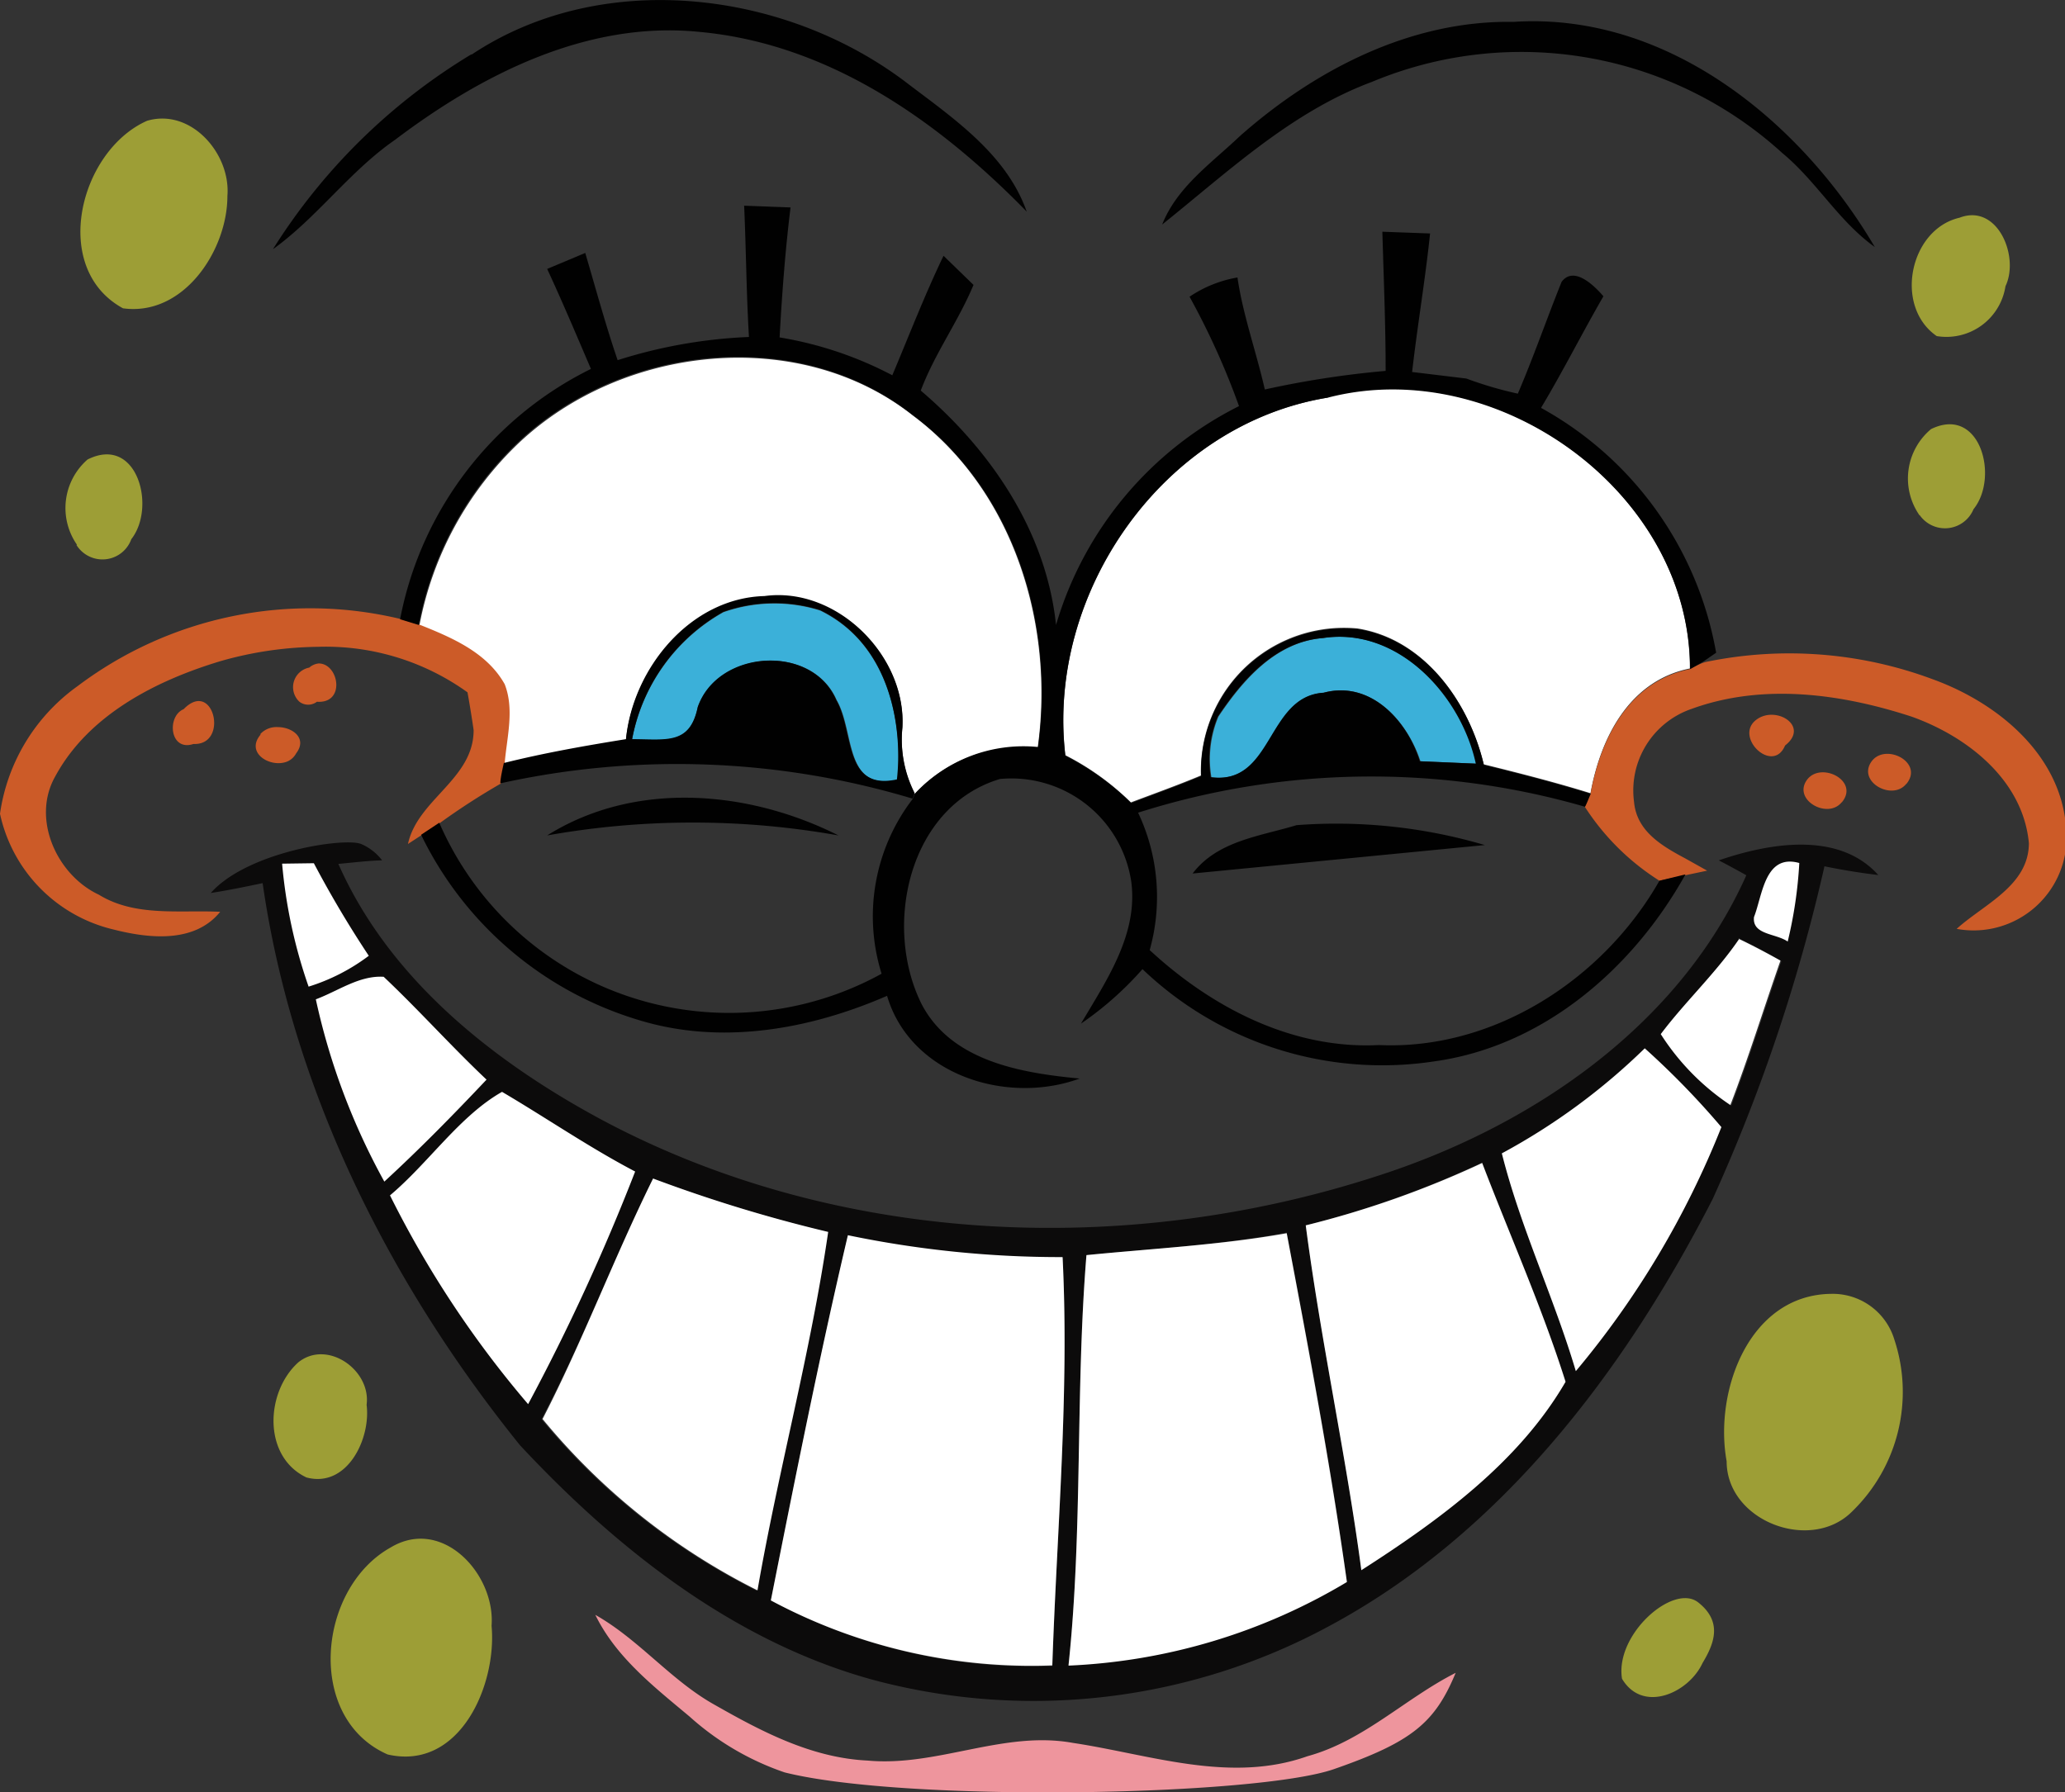 <svg xmlns="http://www.w3.org/2000/svg" viewBox="0 0 94.35 81.91"><rect x="0" y="0" width="94.35" height="81.91" fill="#333333" stroke="none"/><defs><style>.cls-1{fill:#0c0b0b;}.cls-2{fill:#ee959d;}.cls-3{fill:#fff;}.cls-4{fill:#cc5b28;}.cls-5{fill:#3bb0d9;}.cls-6{fill:#010101;}.cls-7{fill:#9d9e36;}</style></defs><title>Asset 1</title><g id="Layer_2" data-name="Layer 2"><g id="Layer_1-2" data-name="Layer 1"><path class="cls-1" d="M9.63,40.81c1.68-1.9,6.18-2.56,6.89-2.23a2.39,2.39,0,0,1,.94.74c-.5,0-1.53.12-2,.16,2.33,5.28,7.11,9.06,12.1,11.73,10.74,5.71,23.87,6.27,35.35,2.54C69.93,51.5,76.7,46.92,79.79,40c-.32-.18-.94-.52-1.26-.68,2.3-.79,5.48-1.35,7.29.67-.83-.1-1.64-.23-2.46-.4A79,79,0,0,1,78.25,54.8c-4,7.81-9.64,15.3-17.57,19.54A28.38,28.38,0,0,1,40,76.8c-6.4-1.72-11.81-6-16.24-10.75C17.8,58.66,13.36,49.83,12,40.36,11.23,40.52,10.42,40.69,9.63,40.81ZM79.47,42.9c-1.06,1.56-2.44,2.87-3.55,4.39a11,11,0,0,0,3.18,3.24c.83-2.16,1.52-4.4,2.29-6.6C80.76,43.55,80.12,43.21,79.47,42.9ZM68.62,52.71C69.47,56.1,71,59.29,72,62.66a40.77,40.77,0,0,0,6.64-11.15,37.15,37.15,0,0,0-3.5-3.6A29.11,29.11,0,0,1,68.62,52.71Zm-50.8,1.92a46.7,46.7,0,0,0,6.31,9.54A96.32,96.32,0,0,0,29,53.54c-2.11-1.09-4-2.46-6.08-3.64C21,51,19.59,53.14,17.82,54.63ZM59.66,56c.69,5.27,1.84,10.46,2.54,15.74,3.55-2.28,7.19-4.92,9.33-8.61-1.08-3.4-2.54-6.66-3.81-10A43.85,43.85,0,0,1,59.66,56ZM29.84,53.86c-1.79,3.62-3.21,7.42-5.1,11a30.23,30.23,0,0,0,9.82,7.83C35.51,67.2,37,61.82,37.79,56.3A66.92,66.92,0,0,1,29.84,53.86Zm19.8,3.5c-.51,6.24-.16,12.52-.82,18.73a27,27,0,0,0,12.72-3.82c-.74-5.35-1.74-10.65-2.75-15.94C55.76,56.9,52.69,57.06,49.64,57.36ZM35.22,73.14a25.22,25.22,0,0,0,12.86,3c.21-6.22.78-12.44.47-18.66a47.55,47.55,0,0,1-9.81-1C37.44,62,36.33,67.56,35.22,73.14Z"/><path class="cls-2" d="M27.2,73.8c2,1.13,3.46,3,5.45,4.11,2.16,1.23,4.44,2.43,7,2.55,3.17.29,6.2-1.38,9.36-.81,3.53.53,7.18,1.87,10.73.61,2.56-.7,4.46-2.64,6.77-3.81-.95,2.29-2,3.16-5.56,4.4S41.34,82.38,35.85,81a12.52,12.52,0,0,1-4.33-2.54C29.9,77.1,28.15,75.75,27.2,73.8Z"/><path class="cls-3" d="M12.89,39.47a23.12,23.12,0,0,0,1.21,5.62,9,9,0,0,0,2.75-1.41,49,49,0,0,1-2.51-4.23Zm67.25,2.44c-.09.82,1,.74,1.54,1.12a19.81,19.81,0,0,0,.53-3.59C80.63,39,80.53,40.92,80.14,41.91ZM14.43,45.67A30.65,30.65,0,0,0,17.56,54c1.63-1.5,3.15-3.05,4.67-4.66-1.62-1.53-3.1-3.19-4.7-4.7C16.42,44.57,15.45,45.29,14.43,45.67Zm65-2.77c.65.31,1.29.65,1.92,1-.77,2.2-1.46,4.44-2.29,6.6a11,11,0,0,1-3.18-3.24C77,45.77,78.41,44.46,79.47,42.9ZM68.62,52.71a29.11,29.11,0,0,0,6.53-4.8,37.15,37.15,0,0,1,3.5,3.6A40.77,40.77,0,0,1,72,62.66C71,59.29,69.47,56.1,68.62,52.71Zm-50.8,1.92C19.59,53.14,21,51,22.94,49.9c2,1.18,4,2.55,6.08,3.64a96.32,96.32,0,0,1-4.89,10.63A46.7,46.7,0,0,1,17.82,54.63ZM59.66,56a43.85,43.85,0,0,0,8.06-2.85c1.27,3.32,2.73,6.58,3.81,10-2.14,3.69-5.78,6.33-9.33,8.61C61.5,66.49,60.35,61.3,59.66,56ZM29.84,53.86a66.92,66.92,0,0,0,8,2.44c-.8,5.52-2.28,10.9-3.23,16.38a30.23,30.23,0,0,1-9.82-7.83C26.63,61.28,28.05,57.48,29.84,53.86Zm19.8,3.5c3-.3,6.12-.46,9.15-1,1,5.29,2,10.59,2.75,15.94a27,27,0,0,1-12.72,3.82C49.48,69.88,49.13,63.6,49.64,57.36ZM35.22,73.14c1.11-5.58,2.22-11.17,3.52-16.69a47.55,47.55,0,0,0,9.81,1c.31,6.22-.26,12.44-.47,18.66A25.22,25.22,0,0,1,35.22,73.14Zm25.45-55c7.71-2,16.55,4.35,16.54,12.41-2.78.56-4.08,3.18-4.54,5.7-1.61-.5-3.26-.92-4.88-1.32-.68-2.87-2.72-5.73-5.77-6.21a6.54,6.54,0,0,0-7.15,6.72c-1,.42-2.14.83-3.2,1.23a12.08,12.08,0,0,0-3-2.16C47.81,27.08,53.16,19.39,60.67,18.17ZM41.79,36.28a5.42,5.42,0,0,1-.56-3c.19-3.28-3-6.46-6.3-6-3.39.09-6,3.3-6.33,6.54-1.86.3-3.74.63-5.58,1.09.1-1.18.45-2.45,0-3.6-.81-1.45-2.41-2.13-3.86-2.71a15.47,15.47,0,0,1,4.55-8.36c4.75-4.48,12.81-5.35,18-1.25,4.63,3.46,6.48,9.6,5.7,15.19A6.74,6.74,0,0,0,41.79,36.28Z"/><path class="cls-4" d="M14.56,30.32c.93,0,1.24,1.85-.08,1.75a.66.66,0,0,1-.8,0,.91.91,0,0,1,.45-1.56A.78.78,0,0,1,14.56,30.32ZM8.84,34c1.64.07.92-3-.45-1.59C7.61,32.73,7.75,34.36,8.84,34Zm75.31,2.67c.84-1-1-1.91-1.61-1S83.52,37.45,84.15,36.66Zm2.95-.84c.83-1-1-1.92-1.61-1S86.47,36.61,87.1,35.82ZM21.64,33.37c0,2.24-2.56,3.16-3,5.2l.63-.41.83-.55a31.81,31.81,0,0,1,2.8-1.81c0-.23.11-.7.16-.93.1-1.18.45-2.45,0-3.6-.81-1.45-2.41-2.13-3.86-2.71l-.85-.26A17.66,17.66,0,0,0,3.54,31.36,8.67,8.67,0,0,0,0,37.19a6.94,6.94,0,0,0,5.19,5.29c1.61.41,3.7.64,4.87-.81-1.86-.09-3.88.24-5.54-.78-1.93-.9-3.09-3.47-2-5.4,1.52-2.82,4.61-4.39,7.57-5.28a16.78,16.78,0,0,1,4.44-.65,11.1,11.1,0,0,1,6.83,2.08C21.44,32.07,21.58,32.93,21.64,33.37Zm59.92.7c1.14-.89-.42-1.85-1.31-1.18C79.2,33.67,81,35.41,81.56,34.07Zm-4.35-3.49c-2.78.56-4.08,3.18-4.54,5.7-.07.15-.18.44-.26.59a11.11,11.11,0,0,0,3.41,3.38L77,40l1-.21-1-.56c-1.11-.59-2.22-1.26-2.34-2.58a3.94,3.94,0,0,1,2.62-4.25c3.26-1.19,6.84-.7,10.06.35,2.55.91,5.09,2.9,5.36,5.78,0,1.95-2.07,2.8-3.3,3.92a4.25,4.25,0,0,0,5-4.62c-.24-3.35-3.14-5.72-6.1-6.79a18.75,18.75,0,0,0-10.35-.79C77.7,30.31,77.37,30.49,77.21,30.58Zm-65.31,3c-.66.79.33,1.44,1.07,1.27a.82.82,0,0,0,.56-.42c.53-.69-.17-1.2-.83-1.2A1,1,0,0,0,11.9,33.54Z"/><path class="cls-5" d="M60.47,31.66c-2.58.19-2.27,4.23-5.12,3.86a5.05,5.05,0,0,1,.32-2.77c1.11-1.66,2.62-3.42,4.79-3.59,3.43-.53,6.32,2.61,7,5.74l-2.56-.11C64.3,32.94,62.62,31.08,60.47,31.66ZM38.23,32c.84,1.45.32,4.17,2.78,3.64.22-2.2-.21-6.12-3.54-7.74a7,7,0,0,0-4.42.08,8.45,8.45,0,0,0-4.17,5.82c1.57,0,2.64.27,3-1.47C32.82,29.69,37.11,29.4,38.23,32Z"/><path class="cls-6" d="M37.47,27.88a7,7,0,0,0-4.42.08,8.45,8.45,0,0,0-4.17,5.82c1.57,0,2.64.27,3-1.47.91-2.62,5.2-2.91,6.32-.33.84,1.45.32,4.17,2.78,3.64C41.23,33.42,40.8,29.5,37.47,27.88ZM41.7,36.5a37.37,37.37,0,0,0-18.84-.7c0-.23.11-.7.16-.93,1.84-.46,3.72-.79,5.58-1.09.32-3.24,2.94-6.45,6.33-6.54,3.3-.45,6.49,2.73,6.3,6a5.42,5.42,0,0,0,.56,3Zm-20.16-34c6-4,14.44-2.94,20,1.37C43.64,5.46,46,7.09,46.91,9.67c-4-4.1-9-7.66-14.93-8.21C26.85.93,22,3.4,18.05,6.39c-2.07,1.43-3.55,3.54-5.58,5A27.42,27.42,0,0,1,21.54,2.48ZM53.1,10.26c3-2.4,5.9-5.15,9.59-6.52A17.7,17.7,0,0,1,81.44,7C83,8.29,84,10.1,85.66,11.29,82.28,5.54,76.17.54,69.15,1c-4.69-.08-9.06,2.18-12.5,5.22C55.35,7.46,53.78,8.54,53.1,10.26ZM67.84,38.62a24,24,0,0,0-8.6-.91c-1.67.51-3.61.71-4.75,2.21M25,38.18c4-2.51,9.18-2.08,13.31,0a37.91,37.91,0,0,0-13.31,0m35.44-6.52c-2.58.19-2.27,4.23-5.12,3.86a5.05,5.05,0,0,1,.32-2.77c1.11-1.66,2.62-3.42,4.79-3.59,3.43-.53,6.32,2.61,7,5.74l-2.56-.11C64.3,32.94,62.62,31.08,60.47,31.66Zm-13,2.48a6.74,6.74,0,0,0-5.64,2.14l-.09.22a8.81,8.81,0,0,0-1.43,8,14.44,14.44,0,0,1-20.21-6.9l-.83.55a16.23,16.23,0,0,0,9.89,8.45c3.78,1.18,7.84.46,11.4-1.09,1.07,3.62,5.47,5,8.8,3.78-2.65-.25-5.84-.78-7.21-3.38-1.8-3.57-.61-9.06,3.57-10.31a5.54,5.54,0,0,1,6,4.71c.31,2.4-1.14,4.5-2.3,6.47a15.06,15.06,0,0,0,2.81-2.49A15.84,15.84,0,0,0,65.5,48.51c5-.68,9.11-4.24,11.51-8.55l-1.19.29C73.26,44.75,68.26,48,63,47.76c-3.95.2-7.63-1.71-10.47-4.34A9,9,0,0,0,52,37.14a35.16,35.16,0,0,1,20.42-.27c.08-.15.19-.44.26-.59-1.61-.5-3.26-.92-4.88-1.32-.68-2.87-2.72-5.73-5.77-6.21a6.54,6.54,0,0,0-7.15,6.72c-1,.42-2.14.83-3.2,1.23a12.08,12.08,0,0,0-3-2.16c-.89-7.46,4.46-15.15,12-16.37,7.71-2,16.55,4.35,16.54,12.41.16-.09.49-.27.64-.37l.55-.38a15.92,15.92,0,0,0-8-11.19c1-1.67,1.87-3.4,2.85-5.1-.41-.48-1.35-1.41-1.91-.66-.68,1.69-1.28,3.43-2,5.11A17.41,17.41,0,0,1,67,17.3L64.52,17c.24-2.11.6-4.21.82-6.33l-2.18-.08c.06,2.11.15,4.24.15,6.36a43.05,43.05,0,0,0-5.52.85c-.39-1.72-1-3.4-1.25-5.12a5.65,5.65,0,0,0-2.19.88,34.25,34.25,0,0,1,2.26,5,16.34,16.34,0,0,0-8.36,10c-.45-4.29-3-8-6.18-10.71.64-1.7,1.72-3.17,2.41-4.83l-1.37-1.33c-.86,1.79-1.57,3.63-2.34,5.46a17,17,0,0,0-5.15-1.73c.11-2,.26-4,.5-5.94L34,9.4c.09,2,.1,4,.22,6a22.82,22.82,0,0,0-6,1.06c-.55-1.61-1-3.27-1.48-4.9L25,12.29c.7,1.51,1.35,3.05,2,4.57A16.15,16.15,0,0,0,18.28,28.3l.85.26a15.47,15.47,0,0,1,4.55-8.36c4.75-4.48,12.81-5.35,18-1.25C46.36,22.41,48.21,28.55,47.43,34.14Z"/><path class="cls-7" d="M6.72,5.52c2-.59,3.83,1.5,3.67,3.44,0,2.48-2,5.51-4.77,5.13C2.28,12.27,3.63,6.89,6.72,5.52ZM78.89,66.78c0,2.74,3.85,4.2,5.74,2.29a7.61,7.61,0,0,0,1.92-7.86,2.94,2.94,0,0,0-2.88-2.08C79.91,59.17,78.31,63.58,78.89,66.78ZM17.71,80.18c3.3.76,5-3.18,4.75-5.88.18-2.36-2.25-5-4.61-3.58C14.51,72.58,13.94,78.52,17.71,80.18ZM88.49,15.36a2.73,2.73,0,0,0,3.14-2.28c.65-1.35-.36-3.8-2.1-3.13C87.25,10.48,86.52,14,88.49,15.36Zm-85,9.54A1.4,1.4,0,0,0,6,24.64C7.15,23.18,6.27,19.86,4,21A2.94,2.94,0,0,0,3.52,24.9ZM14,67.52c1.86.5,2.95-1.77,2.75-3.32.21-1.59-1.8-3-3.12-1.94C12.12,63.62,12,66.57,14,67.52ZM77.79,76c.53-.88.93-1.88-.2-2.77s-3.81,1.46-3.48,3.49C75.06,78.32,77.16,77.37,77.79,76Zm9.92-52.46a1.41,1.41,0,0,0,2.46-.27c1.18-1.45.31-4.76-1.94-3.66A2.94,2.94,0,0,0,87.71,23.56Z"/></g></g></svg>